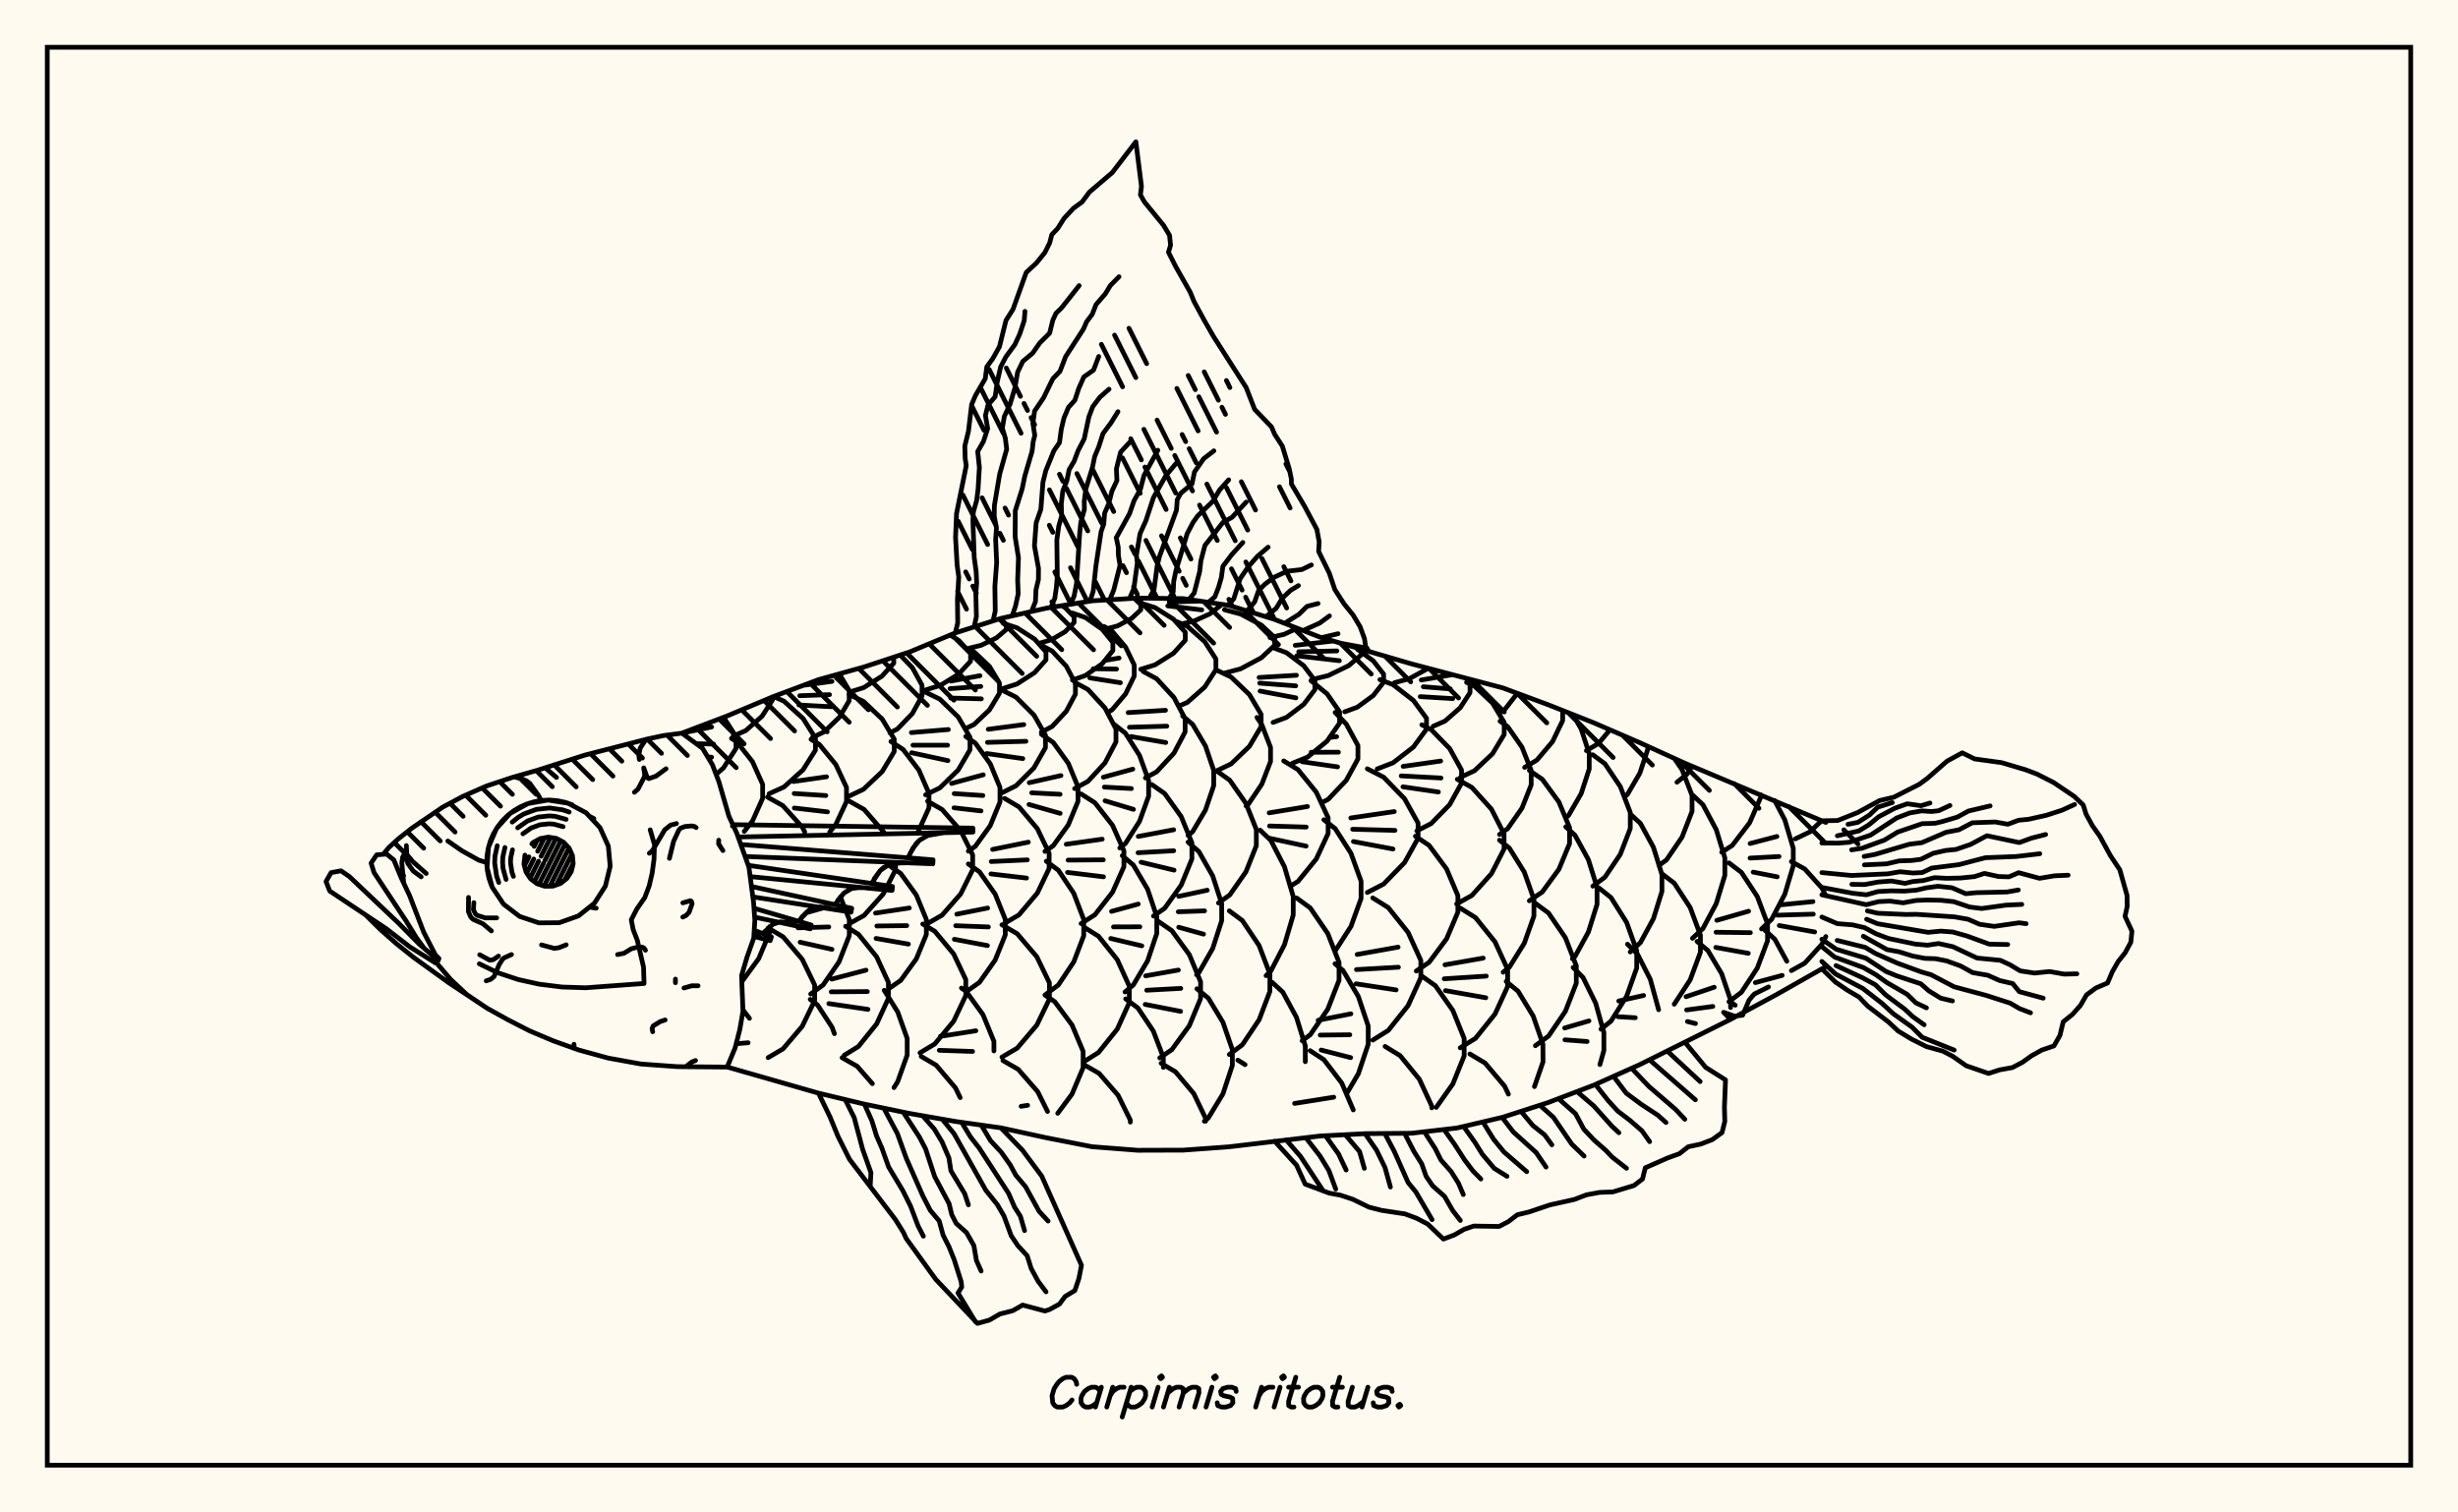 <svg xmlns="http://www.w3.org/2000/svg" width="520" height="320"><rect x="0" y="0" width="520" height="320" fill="floralwhite"/><rect x="10" y="10" width="500" height="300" stroke="black" stroke-width="1" fill="none"/><path stroke="black" stroke-width="1" fill="none" stroke-linecap="round" stroke-linejoin="round" d="
M 144.26 155.11 153.85 151.47 163.5 147.42 173.15 143.8 182.8 141.11 192.45 137.93 202.1 133.91 211.75 130.84 221.39 128.67 231.04 127.12 240.69 126.54 250.34 126.66 259.99 128.08 269.64 131.05 279.29 134.82 298.58 140.45 317.88 145.53 327.53 149.11 337.18 152.93 346.83 157.1 356.47 161.49 386.26 174.01 
M 386.26 204.51 375.77 210.46 366.12 215.67 346.83 225.28 337.18 229.59 327.53 233.27 317.88 236.39 308.23 238.66 298.58 239.77 288.93 239.85 279.29 240.35 259.99 242.64 250.34 243.34 240.69 243.37 231.04 242.62 221.39 240.73 211.75 238.63 202.1 237.27 192.45 235.59 182.8 233.59 173.15 231.28 153.83 225.75 
M 151.5 163.85 153.05 162.48 155.7 158.37 155.7 155.83 153.08 151.76 
M 144.31 155.1 150.55 153.81 
M 147.29 157.34 150.98 157.44 
M 149.72 160.15 150.54 160.21 
M 155.09 155.76 157.78 154.57 161.21 151.54 163.43 148.1 163.43 147.45 
M 157.45 175.91 159.2 173.69 161.34 168.91 161.34 165.95 159.2 161.17 155.88 156.95 154.75 156.23 
M 156.94 207.71 160.52 202.8 162.85 197.21 162.85 196.03 
M 158.55 215.46 157.17 213.65 
M 162.7 167.94 165.86 166.51 169.9 162.86 172.51 158.72 172.51 156.16 169.9 152.02 165.86 148.36 163.64 147.36 
M 170.24 176 169.74 175.02 165.6 170.44 162.37 168.65 
M 169.44 217.47 169.72 217.13 172.34 211.73 172.34 208.38 169.72 202.97 165.66 198.2 162.5 196.34 
M 171.85 156.04 174.36 154.84 177.58 151.75 179.65 148.26 179.65 146.09 177.55 142.57 
M 169.94 145 176.01 144.16 
M 169.19 147.2 175.49 146.97 
M 169.01 149.16 175.9 149.53 
M 175.53 176.03 176.82 174.44 179.08 169.6 179.08 166.61 176.82 161.76 173.32 157.49 171.58 156.43 
M 167.86 165.35 174.86 164.35 
M 168.01 167.89 174.71 168.32 
M 168.04 170.96 175.06 171.77 
M 171.5 210.31 174.13 208.4 177.5 203.51 179.67 197.97 179.67 194.54 177.8 189.76 
M 170.46 193.15 174.55 191.99 
M 168.83 196.31 175.33 196.12 
M 169.27 199.35 176.01 200.86 
M 176.53 218.7 176.02 217.33 172.95 212.63 171.4 211.44 
M 179.68 146.44 182.71 145.49 186.58 143.06 189.08 140.31 189.08 139.04 
M 179.58 168.46 182.67 167 186.63 163.25 189.18 159.01 189.18 156.38 186.63 152.14 182.67 148.4 179.58 146.93 
M 179.63 195.45 182.79 193.69 186.84 189.17 189.45 184.05 189.45 182.64 
M 187.01 176.1 182.79 171.25 179.63 169.48 
M 184.52 186.66 184.95 186.73 
M 182.95 219.74 185.46 216.63 187.95 211.21 187.95 207.86 185.46 202.45 181.61 197.67 178.89 195.98 
M 175.95 207.16 183.21 205.26 
M 175.85 209.85 183.49 209.79 
M 175.34 212.34 183.62 213.56 
M 188.27 155.06 189.87 154.23 193.02 150.96 195.06 147.26 195.06 144.97 193.02 141.27 190.44 138.59 
M 194.16 176.15 196.53 170.92 196.53 167.86 194.39 162.93 191.07 158.58 188.48 156.88 
M 187.98 209.21 190.55 207.43 193.85 202.88 195.97 197.72 195.97 194.53 193.85 189.37 190.55 184.81 188.52 183.41 
M 185.22 193.19 192.37 192.11 
M 185.5 195.92 191.83 195.84 
M 185.33 198.55 192.18 199.75 
M 191.92 220.87 191.92 219.73 189.91 214.09 187.06 209.53 
M 195.9 145.95 198.93 145.01 202.82 142.61 205.33 139.89 205.33 138.21 202.82 135.49 201 134.36 
M 195.81 168.17 198.84 166.69 202.71 162.92 205.21 158.63 205.21 155.99 202.71 151.7 198.84 147.93 195.81 146.45 
M 192.8 155 200.63 154.35 
M 193.14 157.66 200.47 157.67 
M 192.86 159.26 200.54 160.93 
M 196.23 195.39 199.3 193.63 203.24 189.13 205.77 184.03 205.77 180.87 203.24 175.77 199.3 171.27 196.23 169.51 
M 197 221.33 197.75 220.88 201.75 216.07 204.32 210.63 204.32 207.27 201.75 201.83 197.75 197.03 195.21 195.5 
M 205.03 137.14 207.56 136.53 210.81 134.96 212.9 133.18 212.9 132.09 211.52 130.92 
M 204.31 154.12 206.06 153.29 209.33 150.19 211.44 146.68 211.44 144.51 209.33 141 206.06 137.91 204.44 137.14 
M 201.16 144.1 207.32 142.96 
M 200.99 145.7 207.49 145.23 
M 201.11 147.69 207.61 147.86 
M 204.86 180.08 206.33 179.06 209.5 174.67 211.55 169.68 211.55 166.6 209.5 161.62 206.33 157.22 204.31 155.82 
M 201.3 165.76 208.01 163.93 
M 201.87 167.91 207.94 168.31 
M 201.83 170.91 207.54 171.57 
M 204.62 209.68 207.21 207.84 210.53 203.13 212.67 197.8 212.67 194.5 210.53 189.17 207.21 184.46 204.86 182.79 
M 202.41 193.42 208.94 192.12 
M 202.18 195.86 209.1 196.12 
M 201.89 198.73 208.9 200.06 
M 210.27 222.35 210.27 220.32 207.96 214.69 204.37 209.72 203.4 209.05 
M 198.93 219.27 206.44 218.09 
M 212.23 145.65 215.14 144.72 218.87 142.32 221.28 139.61 221.28 137.93 218.87 135.21 215.14 132.82 212.23 131.88 
M 211.99 167.72 214.94 166.25 218.73 162.47 221.17 158.19 221.17 155.54 218.73 151.27 214.94 147.49 211.99 146.02 
M 209.07 154.3 216.59 153.31 
M 208.9 157.07 217.04 156.84 
M 208.73 159.43 216.38 160.5 
M 212.54 195.35 215.57 193.56 219.45 188.96 221.95 183.75 221.95 180.53 219.45 175.32 215.57 170.72 212.54 168.93 
M 209.99 179.72 217.55 178.18 
M 209.7 182.28 217.33 181.93 
M 209.64 184.9 217.17 185.78 
M 213.54 222.73 215.2 221.76 219.34 216.89 222.01 211.37 222.01 207.95 219.34 202.43 215.2 197.56 211.96 195.66 
M 220.13 136.03 222.42 135.36 225.34 133.65 227.23 131.71 227.23 130.51 225.34 128.57 224.62 128.15 
M 220.29 154.93 222.59 153.7 225.58 150.49 227.51 146.85 227.51 144.6 225.58 140.96 222.59 137.75 220.41 136.59 
M 221.06 180.15 222.82 178.93 226 174.53 228.05 169.55 228.05 166.47 226 161.49 222.82 157.09 220.34 155.37 
M 217.74 165.6 224.45 164.09 
M 218.26 167.74 224.27 168.05 
M 217.69 170.21 224.28 172.09 
M 221.35 210.31 223.9 208.4 227.16 203.51 229.27 197.98 229.27 194.55 227.16 189.01 223.9 184.12 221.35 182.21 
M 229.14 225.02 229.14 222.44 226.79 216.86 223.14 211.94 221.06 210.53 
M 226.88 143.88 229.63 142.92 233.16 140.45 235.43 137.65 235.43 135.92 233.16 133.13 229.63 130.66 226.88 129.7 
M 227.34 166.85 230.16 165.32 233.76 161.41 236.09 156.97 236.09 154.23 233.76 149.79 230.16 145.88 227.34 144.35 
M 228.71 195.41 231.63 193.55 235.36 188.77 237.77 183.37 237.77 180.02 235.36 174.61 231.63 169.84 228.71 167.98 
M 225.57 178.62 233.18 177.55 
M 225.96 181.98 233.4 181.92 
M 225.84 184.58 233.45 185.51 
M 229.3 224.63 232.39 222.69 236.36 217.74 238.91 212.12 238.91 208.65 236.36 203.04 232.39 198.08 229.3 196.15 
M 234.11 133.04 236.44 132.42 239.42 130.82 241.34 129.02 241.34 127.9 239.94 126.58 
M 234.28 150.76 235.26 150.19 238.11 146.83 239.95 143.04 239.95 140.69 238.11 136.89 235.26 133.54 233.56 132.54 
M 233.85 139.71 236.75 139.23 
M 231.28 141.49 236.21 141.56 
M 230.55 143.42 237.03 144.45 
M 236.9 179.4 238.08 178.47 241.07 173.77 243 168.44 243 165.15 241.07 159.82 238.08 155.12 235.75 153.29 
M 233.42 164.44 239.65 162.73 
M 233.63 166.53 239.34 166.84 
M 233.78 169.43 239.79 171.24 
M 238 209.88 239.77 208.38 242.78 203.28 244.72 197.5 244.72 193.92 242.78 188.14 239.77 183.03 237.42 181.04 
M 235.15 192.83 240.8 191.28 
M 235.56 196.11 241.14 196.09 
M 234.98 198.56 241.56 200.12 
M 246.11 225.84 246.11 223.7 243.99 218.15 240.71 213.25 238.14 211.34 
M 241.33 141.61 244.36 140.66 248.25 138.22 250.75 135.46 250.75 133.76 248.25 131 244.36 128.56 241.33 127.61 
M 242.31 164.59 244.69 163.3 248.36 159.34 250.72 154.85 250.72 152.07 248.36 147.58 244.69 143.61 241.83 142.06 
M 238.67 150.77 246.57 150.28 
M 238.94 153.87 246.85 153.64 
M 239.25 155.83 246.62 157.1 
M 244.02 193.82 246.4 192.16 249.89 187.27 252.15 181.74 252.15 178.31 249.89 172.78 246.4 167.9 243.67 165.99 
M 240.81 176.97 248.3 175.56 
M 240.76 180.42 248.31 180 
M 241.41 182.42 248.38 184.1 
M 245.35 223.83 247.91 222.08 251.61 217.01 253.99 211.27 253.99 207.72 251.61 201.98 247.91 196.91 245.03 194.93 
M 242.36 206.47 249.29 205.24 
M 242.59 209.51 249.8 209.12 
M 242.27 212.51 249.76 213.98 
M 247.11 225.84 245.64 224.96 
M 249.83 132.04 252.53 131.43 255.98 129.87 258.21 128.11 258.21 127.82 
M 247.36 127.37 253.88 127.18 
M 247.05 128.19 254.24 129.04 
M 249.59 149.31 251.21 148.6 254.87 145.36 257.23 141.7 257.23 139.43 254.87 135.76 251.21 132.52 248.9 131.5 
M 251.34 176.77 252.31 175.96 255.02 171.39 256.77 166.21 256.77 163.01 255.02 157.83 252.31 153.26 250.19 151.48 
M 253.14 206.24 253.62 205.81 256.56 200.65 258.45 194.8 258.45 191.18 256.56 185.34 253.62 180.17 251.34 178.17 
M 249.35 189.65 255.4 188.35 
M 249.27 192.91 254.83 192.72 
M 249.36 196.18 254.61 197.64 
M 260.71 225.41 260.71 222.07 258.72 216.3 255.63 211.19 253.21 209.2 
M 259.04 142.42 262.46 141.51 266.84 139.17 269.66 136.53 269.66 134.89 266.84 132.25 262.46 129.92 259.04 129.01 
M 257.42 163.07 260.44 161.63 264.31 157.92 266.8 153.73 266.8 151.14 264.31 146.94 260.44 143.24 257.42 141.8 
M 257.77 191.05 260.16 189.35 263.58 184.46 265.78 178.93 265.78 175.5 263.58 169.97 260.16 165.08 257.49 163.17 
M 260.06 223.11 262.83 221.05 266.37 215.76 268.65 209.76 268.65 206.06 266.37 200.06 262.83 194.77 260.06 192.71 
M 263.4 225.25 261.87 224.3 
M 268.67 134.9 271.66 134.21 274.43 132.92 
M 269.32 152.85 272.17 151.78 275.82 149.02 278.17 145.91 278.17 143.98 275.82 140.86 272.17 138.1 269.32 137.03 
M 266.37 143.34 274.26 142.87 
M 266.5 144.54 274.12 145.11 
M 266.57 146.21 274.15 147.65 
M 263.61 170.52 264.08 170.17 266.94 165.92 268.79 161.11 268.79 158.13 266.94 153.32 265.91 151.79 
M 267.84 206.43 268.85 205.45 271.73 199.89 273.59 193.58 273.59 189.68 271.73 183.38 268.85 177.81 266.59 175.64 
M 276.14 224.63 276.14 221.28 274.27 215.24 271.38 209.91 269.12 207.83 
M 277.63 143.75 281.01 142.93 285.34 140.82 288.14 138.43 288.14 137.44 
M 274.01 136.54 282.04 135.63 
M 274.75 137.9 282.82 137.72 
M 274.33 138.75 283.35 139.79 
M 273.41 161.49 276.63 160.18 280.75 156.8 283.4 152.98 283.4 150.62 280.75 146.8 277.33 144 
M 272.93 187.52 274.6 186.49 278.47 181.73 280.97 176.34 280.97 173 278.47 167.61 274.6 162.84 271.57 160.99 
M 268.5 171.98 276.6 170.64 
M 268.57 174.76 276.33 174.99 
M 268.52 177.34 276.31 179.02 
M 275.47 220.19 277.19 218.93 280.89 213.53 283.28 207.41 283.28 203.62 280.89 197.5 277.19 192.1 274.3 189.99 
M 280.32 224.52 280.09 224.22 277.15 222.29 
M 284.49 150.6 287.14 149.63 290.52 147.16 292.71 144.35 292.71 142.62 290.52 139.82 287.14 137.34 
M 279.81 169.73 280.98 169.12 284.81 165.1 287.28 160.56 287.28 157.74 284.81 153.2 282.45 150.73 
M 281.26 156.03 282.77 155.86 
M 277.38 159.16 283.15 159.15 
M 275.45 161.16 282.97 162.25 
M 282.42 201.26 285.8 196.01 287.94 190.1 287.94 186.44 285.8 180.53 282.47 175.32 280.07 173.44 
M 288.25 224.52 289.45 220.94 289.45 217.08 287.37 210.86 284.14 205.36 282.42 203.9 
M 278.86 215.87 285.79 214.5 
M 279.3 219 285.56 218.93 
M 279.49 222.16 285.74 223.77 
M 295.02 144.44 298.08 143.63 302.16 141.4 
M 291.35 162.69 294.71 161.39 299.01 158.06 301.78 154.29 301.78 151.96 299.01 148.19 294.71 144.86 291.92 143.79 
M 289.26 188.83 292.71 187.05 297.14 182.5 300 177.34 300 174.15 297.14 168.99 292.71 164.43 289.26 162.66 
M 285.77 173.06 294.97 171.71 
M 286.16 175.45 295.11 175.69 
M 286.32 178.05 294.7 179.63 
M 290.42 220.06 293.69 218.02 297.88 212.78 300.58 206.85 300.58 203.18 297.88 197.26 293.69 192.02 290.42 189.98 
M 287.11 201.94 295.78 200.39 
M 286.96 205.14 295.84 204.64 
M 286.88 208.15 295.36 209.44 
M 297.41 224.83 296.2 223.35 293.02 221.4 
M 303.18 153.67 305.69 152.57 308.91 149.75 310.99 146.55 310.99 144.58 310.33 143.55 
M 300.67 143.87 307.03 142.79 
M 301.11 145.3 306.84 145.76 
M 300.46 147.39 307.34 147.81 
M 299.74 175.8 302.78 174.24 306.68 170.24 309.19 165.71 309.19 162.9 306.68 158.37 302.78 154.37 300.79 153.35 
M 296.84 162.15 304.78 161.02 
M 296.43 164.16 304.85 164.61 
M 296.8 166.47 304.3 167.57 
M 299.62 205.44 302.33 203.61 306.03 198.63 308.42 192.99 308.42 189.49 306.03 183.85 302.33 178.86 299.44 176.92 
M 309.46 224.12 309.75 223.39 309.75 219.72 307.36 213.79 303.66 208.55 300.77 206.5 
M 308.95 164.47 311.93 163.07 315.76 159.46 318.22 155.38 318.22 152.85 315.76 148.77 311.93 145.16 310.25 144.37 
M 308.15 191.25 311.38 189.46 315.52 184.85 318.19 179.64 318.19 176.42 315.52 171.2 311.38 166.6 308.29 164.88 
M 308.92 221.69 312.15 219.69 316.28 214.54 318.95 208.72 318.95 205.11 316.28 199.28 312.15 194.14 308.92 192.13 
M 305.69 204.13 313.78 202.71 
M 305.53 207.09 314.43 206.52 
M 305.8 209.59 314.33 211.1 
M 312.12 223.69 310.96 223 
M 317.34 150.75 318.33 150.13 321 146.69 
M 317.23 176.56 318.95 175.33 321.98 170.98 323.93 166.06 323.93 163.01 321.98 158.08 318.95 153.74 317.34 152.58 
M 318 205.7 319.31 204.64 322.47 199.56 324.51 193.81 324.51 190.26 322.47 184.51 319.31 179.43 317.23 177.76 
M 326.41 220.89 324.36 214.99 321.15 209.71 318.64 207.65 
M 322.54 162.36 325.13 160.83 328.45 156.9 330.59 152.45 330.59 150.32 
M 323.54 190.59 326.28 188.72 329.79 183.92 332.05 178.48 332.05 175.11 329.79 169.68 326.28 164.88 323.54 163 
M 324.84 221.23 327.6 219.21 331.17 213.96 333.47 208.03 333.47 204.35 331.17 198.41 327.6 193.17 324.82 191.12 
M 331.24 173.05 331.83 172.53 334.5 167.92 336.21 162.69 336.21 159.46 334.5 154.23 332.73 151.17 
M 332.65 202.87 333.2 202.37 336.03 197.2 337.86 191.35 337.86 187.73 336.03 181.88 333.2 176.72 331.24 174.94 
M 339.04 217.51 337.58 212.27 334.9 206.82 332.8 204.69 
M 331.01 217.5 336.15 216 
M 335.6 158.82 338.18 157.29 340.59 154.41 
M 336.97 187.49 339.52 185.6 342.78 180.76 344.89 175.29 344.89 171.9 342.78 166.42 339.52 161.58 336.97 159.69 
M 338.96 217.53 340.81 216.05 344.12 210.78 346.25 204.82 346.25 201.13 344.12 195.16 340.81 189.9 338.23 187.84 
M 343.84 168.47 344.29 168.08 346.91 163.59 348.6 158.51 348.6 157.91 
M 344.88 201.41 347.04 199.43 349.8 194.35 351.59 188.6 351.59 185.04 349.8 179.28 347.04 174.21 344.88 172.22 
M 350.89 213.63 349.13 207.21 346.4 201.84 344.3 199.77 
M 342.45 211.79 347.71 210.62 
M 342.28 215.11 345.95 215.33 
M 350.95 183.11 352.55 181.94 355.84 177.12 357.96 171.67 357.96 168.29 355.84 162.84 354.22 160.47 
M 354.19 212.47 357.56 207.32 359.73 201.47 359.73 197.85 357.56 192.01 354.19 186.85 351.55 184.83 
M 354.77 165.5 356.91 163.78 357.95 162.11 
M 358.05 198.52 360.26 196.46 363.08 191.18 364.9 185.2 364.9 181.5 363.08 175.53 360.26 170.25 358.05 168.19 
M 365.07 208.52 364.22 206.01 361.3 201.1 359.01 199.18 
M 356.69 210.88 362.65 208.87 
M 364.24 180.32 366.48 178.86 370.14 174.08 372.5 168.66 372.5 168.14 
M 370.81 206.28 371.76 204.83 373.93 199.05 373.93 195.46 371.76 189.68 368.4 184.57 365.77 182.57 
M 363.2 194.72 369.92 192.79 
M 363.04 197.24 370.3 197.33 
M 362.98 200.45 369.86 201.7 
M 372.66 196.54 374.82 194.47 377.59 189.18 379.37 183.19 379.37 179.48 377.59 173.48 375.43 169.36 
M 370.24 178.47 375.91 176.98 
M 370.23 181.55 376.36 181.22 
M 370.9 184.52 375.97 185.51 
M 378.01 203.38 375.48 198.73 373.37 196.79 
M 379.79 177.49 382.9 176 385.36 173.64 
M 384.69 200.59 385.43 199.78 386.26 198.15 
M 386.26 189.49 385.43 187.87 381.8 183.85 378.97 182.29 
M 376.4 191.47 383.54 190.76 
M 376 193.63 383.61 193.41 
M 376.41 195.82 383.9 197.18 
M 144.31 155.1 144.31 155.1 
M 163.43 147.45 163.43 147.45 
M 155.74 220.83 158.27 220.62 
M 162.5 223.77 165.66 221.91 169.44 217.47 
M 189.08 139.04 189.08 139.04 
M 178.6 223.27 181.61 221.41 182.95 219.74 
M 184.56 229.28 181.34 225.6 178.15 223.78 
M 189.13 230.11 189.91 228.85 191.92 223.22 191.92 220.87 
M 201 134.36 201 134.36 
M 194.63 222.75 197 221.33 
M 203.13 232.23 202.14 230.18 198.06 225.38 194.88 223.51 
M 211.52 130.92 211.52 130.92 
M 198.71 222.22 205.75 222.46 
M 211.96 223.66 213.54 222.73 
M 221.61 235.16 219.53 230.97 215.4 226.24 212.17 224.39 
M 216.02 234.07 217.4 233.86 
M 223.77 235.55 226.79 231.48 229.14 225.9 229.14 225.02 
M 239.12 237.41 239.12 236.98 236.54 231.74 232.53 227.11 229.41 225.31 
M 255.05 237.22 255.05 236.6 252.55 231.38 248.67 226.76 247.11 225.84 
M 254.78 237.23 255.63 236.53 258.72 231.43 260.71 225.41 
M 288.14 137.44 288.14 137.44 
M 286.29 234.83 283.86 229.16 280.32 224.52 
M 273.88 233.46 282.16 232.14 
M 285.02 231.17 287.37 227.16 288.25 224.52 
M 302.89 234.39 302.89 233.99 300.27 228.34 297.41 224.83 
M 303.84 234.3 307.36 229.33 309.46 224.12 
M 319.11 231.49 318.3 229.8 314.17 224.91 312.12 223.69 
M 324.62 229.9 326.43 224.67 326.41 220.89 
M 324.82 221.25 324.84 221.23 
M 332.73 151.17 332.73 151.17 
M 338.47 225.24 339.31 222.26 339.31 218.44 339.04 217.51 
M 331.07 220 335.76 220.36 
M 340.59 154.41 340.59 154.41 
M 338.69 217.75 338.96 217.53 
M 366.11 213.17 366.11 211.58 365.07 208.52 
M 356.81 213.68 362.36 212.94 
M 356.98 216.13 358.69 216.56 
M 365.77 211.94 368.4 209.94 370.81 206.28 
M 367.09 212.68 366.02 211.93 
M 371.35 207.9 377.03 206.37 
M 385.36 173.64 385.36 173.64 
M 378.97 205.36 381.8 203.79 384.69 200.59 
M 202.1 133.91 202.61 131.78 202.55 126.84 202.83 122.09 202.48 119.55 202.15 113.72 202.36 108.65 204.41 98.54 204.18 96.95 204.11 94.38 204.88 91.25 205.56 85.57 206.36 83.68 208.43 80.13 208.76 77.61 210 75.91 211.44 73.35 212.82 67.79 214.31 65.43 217.1 57.65 219.24 55.67 221.05 53.43 222.07 51.37 222.51 49.65 223.77 48.32 225.08 46.24 227.06 44.09 228.91 42.74 230.48 40.63 235.31 36.51 240.3 30 241.48 39.42 241.26 41.23 242.12 42.74 246.16 47.68 247.42 49.78 247.64 51.9 247.19 53.35 248.7 56.35 251.8 61.83 252.58 63.75 254.75 67.75 256.69 71.14 263.63 81.99 265.42 86.6 268.99 90.32 269.66 91.88 271.28 94.38 272.74 99.17 273.19 101.33 273.2 102.4 275.96 107.07 278.59 112.01 279.08 114.66 278.96 116.66 281.23 121.29 282.39 124.74 284.33 127.75 286.25 130.12 287.73 132.59 288.65 135.08 288.92 136.85 289.66 137.88 
M 288.94 137.67 288.93 137.67 
M 206.09 132.64 206.56 130.44 206.44 125.54 206.62 123.33 206.51 120.93 206.1 118.01 205.82 110.12 205.92 108.31 206.62 105.87 206.92 103.46 207.19 98.88 206.84 95.52 208.05 93.41 208.95 90.67 208.47 87.93 209.01 85.72 210.53 83.92 210.96 80.85 211.69 77.62 212.81 75.48 214.7 72.91 215.73 70.67 216.68 67.82 216.83 65.87 
M 210.08 131.37 210.55 129.28 210.47 124.09 210.85 118.99 210.63 114.15 210.81 111.71 210.34 109.25 210.36 106.99 211.48 100.33 212.97 95.04 212.68 92.72 212.05 90.59 212.47 88.11 213.69 85.48 214.71 82.07 215.28 78.74 216.39 76.45 218.46 74.72 219.98 72.54 222.05 70.49 222.73 67.75 223.4 66.28 224.58 65.14 228.3 60.43 
M 214.13 130.31 214.83 128.26 215.4 125.65 215.29 122.74 215.46 118.01 214.75 113.53 214.79 108.04 216.24 103.44 216.81 100.69 218.35 95.44 218.56 93.54 218.91 92.09 218.51 89.57 218.87 86.98 220.78 84.15 222.73 80.14 224.25 78.55 225.44 75.45 229.2 69.63 229.89 68.05 231.06 66.5 231.88 64.43 233.87 62.12 234.89 60.42 236.73 58.55 
M 218.22 129.39 219.05 127.3 219.17 124.75 219.68 122.62 219.7 120.26 218.84 115.49 219.2 110.63 220.2 107.75 220.64 102.02 221.24 99.6 222.96 95.36 224.14 93.65 224.52 90.82 225.1 88.39 226.05 86.17 227.39 84.69 228.21 82.19 229.29 79.75 231.35 78.3 232.44 75.42 
M 222.32 128.52 223.14 126.61 223.46 124.46 223.68 121.97 223.58 114.23 223.98 111.34 224.59 109.17 224.52 106.58 224.84 103.89 225.7 101.7 226.18 99.37 227.24 97.58 228.06 95.38 229.37 92.85 230.36 88.19 231.17 86.05 232.69 84.03 234.62 82.34 
M 226.45 127.86 227.23 126.12 227.74 123.48 228.4 112.92 228.66 110.46 229.4 107.8 229.38 106.01 229.71 103.46 231.13 98.82 231.57 96.64 232.45 94.51 233.34 91.74 235.06 89.43 236.51 87.1 
M 230.59 127.19 231.27 125.09 231.85 119.7 232.94 112.49 233.5 110.88 233.69 108.56 234.55 106.61 235.23 103.92 236.29 101.68 236.18 99.19 237.07 95.65 239.2 93.35 
M 234.77 126.9 235.62 124.82 236.95 119.61 236.6 117.49 236.57 115.78 236.15 113.77 238.96 108.67 239.92 105.92 241.26 103.51 242.02 100.58 244.95 95.26 
M 238.95 126.64 239.87 124.52 240.61 119.1 240.41 117.47 241.18 112.91 242.42 110.16 244.02 105.27 246.66 100.59 248.82 98.04 
M 243.14 126.57 244.15 124.69 244.79 119.8 245.27 117.8 248.89 107.94 249.05 105.74 249.79 104.36 252.17 102.39 252.7 99.85 254.64 97.05 256.8 95.39 
M 247.33 126.62 248.2 125.2 248.3 123.02 248.78 120.7 251.15 112.91 252.42 110.49 253.41 109.11 256.55 106.1 258.02 103.65 259.93 101.52 
M 251.51 126.83 252.63 125.49 253.79 120.95 254.05 118.65 254.91 115.4 258.72 110.52 260.63 109.46 263.64 106.23 
M 255.65 127.44 257 126.28 257.77 124.31 258.38 122.2 258.71 119.81 260.63 117.28 262.93 114.77 
M 259.8 128.05 261.02 126.67 262.36 122.43 264.04 119.96 266.04 117.68 268.28 115.77 
M 263.81 129.26 265.42 127.35 266.26 124.95 267.6 123.6 269.63 122.1 272.28 120.86 275.38 120.51 277.43 119.53 
M 267.81 130.49 269.98 128.7 271.29 126.54 273.06 124.88 274.69 123.9 
M 271.76 131.88 274.79 129.98 276.51 128.29 278.84 127.69 
M 275.66 133.41 279.18 131.83 281.25 130.31 
M 279.57 134.91 283.07 134.08 
M 283.59 136.09 289.2 137.13 
M 155.03 174.48 205.82 175.21 205.83 176.05 156.16 177.09 
M 156.74 178.67 197.39 181.92 197.34 182.76 157.65 181.21 
M 158.3 183.08 188.82 187.57 188.72 188.4 158.72 185.47 
M 159 187.56 180.19 192.17 180.04 192.99 159.28 189.76 
M 159.51 192.16 171.62 195.71 171.42 196.53 159.64 194.04 
M 159.56 196.83 163.2 198.22 162.94 199.02 159.48 198.12 
M 199.66 176.18 196.3 176.76 194.51 177.78 193.15 179.43 192.08 181.5 
M 192.02 182.55 189.79 182.59 187.8 183.06 186.2 184.2 184.38 186.92 
M 184.25 187.97 182.11 187.75 180.18 187.98 178.57 188.93 176.62 191.39 
M 176.43 192.43 174.42 191.96 172.57 191.97 170.97 192.71 168.92 194.92 
M 168.66 195.94 166.81 195.24 165.06 195.03 163.48 195.57 161.35 197.51 
M 161.02 198.52 159.51 197.67 
M 198.49 176.3 196.3 176.76 194.51 177.78 193.78 178.54 192.6 180.44 
M 190.89 182.54 188.75 182.75 186.95 183.54 186.2 184.2 184.94 185.94 
M 183.16 187.83 181.11 187.79 180.18 187.98 178.57 188.93 177.24 190.49 
M 175.42 192.16 173.47 191.88 172.57 191.97 170.97 192.71 169.57 194.1 
M 211.75 238.63 216.29 243.33 220.39 248.85 228.79 267.7 228.24 270.52 227.39 273.05 225.33 274.3 224.13 275.91 222.06 277.05 221.06 277.38 216.35 276.12 214.25 277.31 211.54 278.01 209.29 279.31 206.79 280 197.97 270.69 191.7 262.02 191.13 260.77 189.44 258.05 179.72 245.29 177.28 240.42 175.6 236.33 173.15 231.28 
M 207.6 238.05 209.55 241.34 211.83 243.79 213.74 246.5 214.89 248.63 216.96 251.08 219.83 256.29 221.73 258.35 
M 203.45 237.46 205.3 240.53 207.15 242.9 213.36 252.47 214.64 255.41 215.88 257.35 216.75 260.37 
M 199.32 236.79 201.82 239.84 208.54 251.81 210.98 254.86 212.39 257.27 213.92 261.43 215.36 263.59 217.31 265.69 218.15 268.38 219.62 271.09 221.29 273.32 
M 195.19 236.07 197.64 238.86 199.29 241.59 200.75 244.99 201.17 247.71 204.08 252.54 204.87 254.92 
M 191.07 235.3 194.5 240.57 195.81 243.07 197.73 248.93 200.79 254.68 201.34 256.96 202.26 258.81 204.46 260.78 206.03 263.54 206.56 266.67 207.56 268.92 
M 186.97 234.45 189.85 239.85 191.71 245.02 195.23 253.02 196.8 256.08 198.69 258.32 199.52 261.34 200.77 263.8 201.87 266.54 203.34 271.18 203.46 272.31 202.67 273.57 206.37 279.67 
M 182.87 233.6 184.45 237.14 185.44 240.34 186.58 242.95 188 246.92 190.98 251.88 192.64 255.21 194.22 259.36 195.34 261.55 
M 178.79 232.63 180.71 236.46 182.5 243.18 184.25 248.1 184.1 250.82 
M 356.47 220.53 360.83 225.82 365.04 228.48 364.81 234.23 364.89 237.27 364.3 239.64 362.24 241.12 359.8 242.06 357.15 242.63 355.28 244.1 352.82 244.99 348.07 247.08 347.48 249.45 345.68 250.83 341.22 252.18 338.43 252.28 335.63 252.8 333.05 253.78 327.89 254.93 323.48 256.42 320.99 257.02 319.1 258.47 317.14 259.49 311.8 259.4 309.73 260.1 307.69 261.28 305.36 262.16 302.05 258.99 299.68 257.75 297.2 256.83 292.26 256.08 289.61 255.4 286.21 253.75 283.61 252.88 281.19 252.43 276.11 250.53 274.29 246.53 269.64 241.43 
M 352.72 222.38 359.68 228.84 
M 348.96 224.23 358.66 232.69 
M 345.17 226.02 348.82 229.85 354.47 234.72 356.43 236.81 
M 341.35 227.73 344.03 231.28 347.22 233.65 350.74 235.96 352.45 237.5 
M 337.52 229.44 340.17 232.81 342.23 235.07 344.83 237.05 347.37 239.26 348.99 241.55 
M 333.62 230.95 337.15 233.97 341.02 238.29 342.49 239.66 
M 329.7 232.44 333.32 235.65 335.05 238.9 337.22 241.2 339.79 243.46 341.01 244.77 344.09 247.18 
M 325.76 233.84 328.62 236.38 332.49 242.04 335.12 244.6 
M 321.77 235.13 324.27 238.12 326.78 240.12 328.31 242.22 
M 317.78 236.41 320.15 239.5 324.98 243.85 327.07 246.93 
M 313.71 237.37 315.98 241.04 318.17 243.73 322.99 247.9 
M 309.63 238.33 312.02 241.68 313.59 244.21 316.12 247.2 318.81 248.88 
M 305.49 238.98 307.75 242.15 309.81 245.36 311.56 247.69 313.28 249.45 
M 301.33 239.46 303.61 242.99 304.85 245.45 306.99 247.87 308.53 250.31 309.57 252.74 
M 297.15 239.79 299.14 243.65 300.77 246.23 301.7 248.88 303.09 250.9 305.6 253.13 307.32 256.11 308.94 258.22 
M 292.96 239.82 294.92 243.51 297.9 250.21 299.51 252.16 302.96 258.05 
M 288.78 239.85 291.21 243.34 293 247.02 294.15 251.15 
M 284.59 240.07 287.62 243.64 288.63 247.19 
M 280.41 240.29 283.17 244.14 284.78 247.55 
M 276.24 240.69 279.25 244.57 281.13 247.66 282.58 251.58 
M 272.08 241.16 275.12 244.65 279.75 251.69 
M 385.42 173.66 388.75 173.6 392.96 171.93 397.63 169.38 400.65 168.67 406.03 165.94 407.73 164.69 411.92 161.03 415.13 159.28 417.73 160.57 423.46 161.36 428.51 162.86 430.94 163.78 434.46 165.57 438.8 168.49 440.72 170.32 441.32 172.25 442.65 174.68 444.22 176.91 446.46 181.02 448.45 184.01 449.98 189.43 450.02 191.76 449.56 193.88 451.02 197.02 450.79 199.33 449.6 201.56 448.1 203.45 446.87 205.6 445.86 207.98 443.42 209.02 441.42 210.49 440.12 212.74 438.44 214.62 436.48 216.2 435.79 219.06 434.52 221.29 431.95 222.17 429.76 223.39 427.87 224.75 425.74 225.87 422.99 226.37 420.69 227.12 415.96 225.49 413.1 223.48 411.03 222.4 407.54 221.43 404.39 219.85 401.56 218.14 399.51 216.22 395.12 212.87 393.3 210.96 390.87 209.53 388.29 207.77 385.42 204.98 
M 390.96 174.4 393.05 173.99 395.52 172.42 397.24 170.78 400.32 169.81 
M 388.7 176.83 393.26 175.8 395.41 174.48 397.42 172.82 400.88 170.99 403.5 170.06 406.39 170.47 408.29 169.9 
M 385.42 178.36 388.93 178.38 391.25 178.2 395.72 176.69 401.24 173.07 404.01 172 406.55 171.56 408.62 171.7 410.13 171.53 412.52 170.42 
M 391.71 179.81 393.93 179.47 398.68 177.73 401.47 176.04 406.64 174.27 409.35 174.19 410.87 173.83 414.08 172.88 416.42 171.6 421.02 170.51 
M 394.37 181.2 396.65 180.78 403.96 178.61 406.57 178.29 411.7 176.09 414.41 175.57 417.25 174.08 422.1 173.91 424.77 174.39 427.05 173.54 429.1 173.35 432.9 172.5 436.2 171.43 438.89 170.21 
M 394.42 182.99 399.12 182.77 401.75 182.15 404.39 182.06 406.35 181.81 409 180.53 411.6 179.94 413.79 179.72 416.89 178.66 420.34 176.82 427.2 178.27 429.73 177.34 432.76 176.56 
M 385.42 184.62 391.7 185.23 399.4 184.88 401.95 184.44 404.68 184.71 406.66 184.61 408.68 183.66 414.45 182.93 420.02 181.47 426.5 181.22 431.53 180.63 
M 391.76 187.1 394.47 187.15 397.36 186.61 400.15 186.4 403.03 186.9 404.61 186.52 406.89 186.3 409.26 185.69 411.8 185.83 414.73 185.77 417.72 185.47 419.81 184.79 422.81 185.45 425 185.52 427.05 184.64 431.47 185.83 434.64 185.3 437.52 185.17 
M 385.42 187.76 391.93 188.99 394.84 189.32 397.3 188.63 400.12 188.48 402.88 188.54 405.41 188.33 407.54 187.84 409.99 187.51 412.96 187.83 415.87 189.09 418.06 188.87 424.6 188.72 426.98 188.3 
M 385.42 189.32 394.81 191.41 397.45 190.76 399.81 190.65 402.62 191.02 405.36 190.51 407.67 190.42 410.64 190.48 413.32 190.77 416.71 191.91 419.23 192.22 424.4 191.5 427.72 191.35 
M 395.06 192.72 397.27 193.22 403.15 193.48 405.49 193.45 413.49 193.99 416.37 194.5 418.77 195.55 421.89 196 427.16 195.24 428.63 195.43 
M 394.89 194.49 397.2 195.44 407.91 197.26 410.58 197 413.13 197.19 416.11 198.03 420.83 199.76 424.74 199.84 
M 385.42 194.02 388.69 195.42 391.92 195.68 394.44 196.26 396.89 197.57 399.52 198.56 405.21 199.75 407.77 199.98 410.12 199.63 413.16 200.3 418.25 202.7 423.18 203.18 425.2 204.11 427.39 205.42 430.43 205.88 433.58 205.55 436.68 206.1 439.37 206.04 
M 394.2 198.09 399.19 200.91 401.77 201.38 404.62 202.27 407.22 202.77 409.45 202.84 411.8 203.3 414.74 204.36 417.32 205.78 420.52 206.34 423.04 207.46 425.8 208.1 427.19 209.81 432.25 211.19 
M 388.66 198.97 394.59 200.44 396.79 201.75 401.33 203.75 406.39 205.61 408.52 206.23 413.42 208.79 420.1 210.58 425.26 212.24 427.23 213.39 429.57 214.29 
M 385.42 198.72 388.47 200.84 394.75 202.74 398.99 205.53 401.21 206.45 406.36 208.15 408.06 209.65 410.57 211.19 413.05 211.78 
M 385.42 200.28 388.14 202.5 394.18 204.7 396.88 206.24 399.12 207.85 403.49 210.39 405.31 212.18 407.55 213.24 
M 388.42 204.29 393.94 206.83 396.76 208.36 398.92 210.49 402.9 213.47 404.66 215.1 407.07 216.82 
M 385.42 203.42 388.37 206.11 394.08 209.12 398.19 212.32 400.53 214.48 404.49 217.31 406.65 219.46 413.41 222.17 
M 374.13 208.82 371.1 210.33 370.02 211.62 368.66 214.79 366.98 215.01 364.63 214.18 366.12 215.67 
M 81.08 180.75 82.25 179.32 84.21 177.53 87.05 175.28 93.65 170.78 97.89 168.51 102.9 166.31 108.36 164.49 113.76 162.95 123.74 159.76 136.91 156.37 140.31 155.64 144.26 155.12 148.62 158.32 150.72 161.82 152.09 165.41 154.21 172.7 155.86 176.26 158.44 183.48 159.42 190.92 159.69 194.67 159.46 198.48 158.05 202.46 156.88 206.41 157.18 213.94 156.51 217.82 155.51 221.74 153.83 225.77 143.32 225.68 135.59 225.12 128.65 223.86 122.46 222.16 117.05 220.22 112.01 218.09 107.42 215.74 103.04 213.31 98.76 210.43 95.33 207.21 92.17 203.52 
M 137.55 175.57 138.46 178.7 138.36 181.8 137.97 184.72 137.34 187.42 136.41 189.9 134.72 192.33 133.55 194.61 133.96 196.72 134.83 198.96 136.14 204.62 136.25 208.08 123.91 208.99 118.89 208.83 114.08 208.23 109.65 207.25 105.36 205.83 101.4 203.92 
M 89.69 200.57 88.12 198.44 85.94 194.9 79.12 184.6 78.51 182.61 79.68 180.87 81.78 180.69 83.32 181.95 84.89 185.76 86.65 189.48 89.63 197.21 92.72 203.23 
M 92.11 203.73 86.68 200.32 81.69 196.47 69.76 188.52 68.97 186.51 70.04 184.63 72.14 184.24 73.91 185.46 84.36 195.36 88.74 199.79 92.61 203.1 
M 104.13 187.71 103.03 183.55 103.34 179.26 105.03 175.3 107.91 172.11 111.68 170.02 115.92 169.27 120.17 169.94 123.97 171.95 126.92 175.09 128.69 179.01 129.09 183.29 128.07 187.48 125.75 191.1 122.38 193.78 118.33 195.22 114.02 195.26 109.94 193.9 106.52 191.29 104.13 187.71 
M 103.97 187.35 103.44 185.81 103.11 184.23 102.97 182.61 103.04 181 103.31 179.4 103.77 177.84 104.42 176.36 105.25 174.97 106.25 173.69 107.39 172.54 108.67 171.55 110.06 170.72 111.55 170.07 113.1 169.61 114.7 169.34 116.32 169.27 117.93 169.41 119.52 169.74 121.05 170.27 
M 105.52 186.71 105.06 185.37 104.65 182.58 104.71 181.17 105.19 178.94 
M 108.36 173.94 109.62 172.93 110.83 172.21 113.48 171.24 116.28 170.95 119.07 171.35 120.41 171.81 
M 107.06 186.07 106.42 183.75 106.33 182.55 106.37 181.34 106.82 179.31 
M 109.51 175.15 111.6 173.7 113.85 172.87 116.25 172.62 117.45 172.72 119.77 173.36 
M 108.61 185.42 108.29 184.48 108 182.51 108.04 181.51 108.42 179.81 
M 110.62 176.41 112.36 175.19 114.23 174.5 116.21 174.3 117.21 174.38 119.13 174.91 
M 111.28 184.49 110.84 182.83 111.05 180.92 
M 112.52 178.55 112.79 178.25 114.3 177.42 115.99 177.11 117.69 177.38 119.22 178.19 120.4 179.44 121.1 181.01 121.26 182.72 120.86 184.4 119.93 185.85 118.58 186.92 116.96 187.49 115.24 187.51 113.6 186.97 112.23 185.92 111.28 184.49 
M 113.65 177.77 113 179.07 
M 111.89 181.29 110.94 183.2 
M 115.16 177.26 113.75 180.1 
M 112.92 181.75 111.43 184.72 
M 116.46 177.19 114.47 181.17 
M 113.94 182.21 112.15 185.8 
M 117.62 177.37 115.29 182.04 
M 115 182.62 113.04 186.54 
M 118.63 177.87 116.12 182.9 
M 116.05 183.04 114.01 187.1 
M 119.55 178.54 115.09 187.46 
M 120.37 179.41 116.33 187.5 
M 120.97 180.72 117.72 187.22 
M 121.26 182.67 119.49 186.19 
M 92.09 202.01 92.87 202.8 
M 84.17 184.05 85.39 185.27 
M 83.41 178.26 86.91 181.75 
M 86.16 175.98 89.63 179.45 
M 89.06 173.85 93.13 177.92 
M 92.06 171.83 96.28 176.04 
M 95.21 169.95 97.98 172.72 
M 98.52 168.24 102.77 172.49 
M 102.01 166.7 105.88 170.57 
M 105.71 165.37 108.4 168.06 
M 109.52 164.16 113.39 168.02 
M 113.44 163.04 116.84 166.45 
M 117.23 161.81 121.9 166.49 
M 121.04 160.6 125.39 164.95 
M 124.93 159.46 129.67 164.2 
M 128.95 158.45 131.55 161.05 
M 132.93 157.41 135.91 160.39 
M 136.92 156.37 139.94 159.39 
M 141.1 155.52 145.42 159.84 
M 103.1 182.55 101.29 181.99 97.75 180.02 94.74 177.94 
M 121.48 221.81 121.43 220.94 
M 152.94 179.96 152.03 178.56 152.05 177.76 
M 89.1 185.52 87.42 184.29 86.29 182.68 85.72 180.94 85.95 180.02 85.98 179.1 
M 90.17 184.81 87.24 182.21 86.07 180.78 85.97 178.9 
M 103.96 196.96 102.16 195.44 100.1 194.52 99.59 194.02 99.09 192.85 99.12 189.87 
M 108.21 201.96 106.66 202.65 106.27 203.02 105.6 204.1 104.51 206.63 103.81 207.2 102.86 207.52 
M 105.47 202.28 104.36 203.04 103.62 203.16 101.48 202 
M 119.78 199.9 118.29 200.5 117.28 200.66 114.56 199.92 
M 85.4 186.75 85.01 182.59 85.16 181.4 85.9 180.05 
M 154.95 174.78 155.11 174.64 
M 137.37 180.53 137.92 180.08 138.32 179.48 140.64 175.55 141.87 174.57 143.11 174.25 
M 141.62 181.61 142.5 178.01 143.61 175.63 143.95 175.23 144.95 174.86 146.31 174.75 146.85 174.83 147.27 175.1 
M 140.91 162.65 138.79 164.21 137.25 164.74 136.93 164.53 136.19 162.46 
M 126.13 192.15 124.71 191.93 
M 135.25 160.69 135.14 159.74 135.44 158.28 136.65 156.44 
M 117.73 164.49 115.33 162.44 
M 144.46 191.02 146.04 190.57 146.28 190.7 146.41 191.23 145.78 193.02 145.13 193.7 144.45 194.03 
M 114.51 169.4 113.94 168.33 112.09 165.76 111.42 165.24 110.56 164.84 108.78 164.37 
M 136.55 201.05 136.28 200.62 135.87 200.38 134.82 200.41 133.55 200.74 131.98 201.7 130.65 201.96 
M 147.68 208.57 146.39 208.56 144.69 209.03 
M 105.08 194.2 102.67 194.21 100.93 193.66 100.6 193.37 100.15 192.5 100.25 190.98 
M 142.89 207.15 142.89 207.92 
M 140.71 215.8 139.69 216.14 138.2 217.05 137.95 217.6 138.08 218.29 
M 134.21 167.63 134.97 166.96 136.24 164.53 136.4 163.95 136.19 162.64 
M 147.14 224.38 146.34 224.7 145.07 225.69 
M 125.64 173.2 124.66 172.68 
M 77.28 193.51 80.54 196.73 83.89 199.68 87.44 202.52 95 207.97 103.04 213.31 
M 80.54 196.05 80.27 196.46 
M 147.3 153.96 155.75 162.42 
M 152.15 152.12 157.42 157.38 
M 156.92 150.18 163.01 156.26 
M 161.64 148.2 168.1 154.66 
M 166.45 146.31 174.99 154.84 
M 171.33 144.48 179.66 152.81 
M 176.43 142.88 183.72 150.17 
M 181.67 141.42 189.84 149.59 
M 186.76 139.8 196.2 149.24 
M 191.8 138.14 201.8 148.14 
M 196.57 136.21 206.35 145.99 
M 201.3 134.24 211.16 144.1 
M 206.32 132.56 216.25 142.49 
M 211.41 130.95 219.32 138.86 
M 216.86 129.69 224.62 137.46 
M 222.38 128.51 231.35 137.48 
M 228.15 127.58 237.22 136.65 
M 234.2 126.93 241.17 133.9 
M 240.52 126.55 246.28 132.31 
M 247.29 126.62 256.75 136.07 
M 254.67 127.3 260.13 132.75 
M 263.12 129.05 270.46 136.38 
M 273.24 132.46 280.14 139.37 
M 283.57 136.09 290.09 142.61 
M 293.04 138.86 298.44 144.26 
M 302.33 141.44 308.57 147.68 
M 311.43 143.84 318.23 150.64 
M 320.96 146.67 327.23 152.94 
M 331.79 150.8 341.26 160.27 
M 343.25 155.55 349.56 161.87 
M 355.4 161.01 361.63 167.23 
M 366.9 165.8 372.11 171.01 
M 378.46 170.66 386.18 178.38 
M 390.07 175.57 393.07 178.57 
M 202.59 125.14 204.47 128.88 
M 204.3 121 205.05 122.5 
M 205.8 124 206.55 125.5 
M 202.7 110.27 205.7 116.26 
M 203.7 104.72 208.94 115.21 
M 207.77 105.33 210.77 111.33 
M 211.52 112.82 212.27 114.32 
M 212.62 107.49 213.37 108.99 
M 222.53 127.31 223.08 128.4 
M 205.54 85.79 208.16 91.03 
M 223.15 121 226.56 127.84 
M 207.37 81.9 212.24 91.65 
M 221.98 111.13 222.73 112.63 
M 226.47 120.12 230.05 127.28 
M 209.27 78.17 216.01 91.66 
M 222.01 103.65 228 115.64 
M 231.75 123.13 233.67 126.97 
M 212.89 77.86 215.88 83.86 
M 216.63 85.36 217.38 86.85 
M 218.13 88.35 218.88 89.85 
M 224.13 100.34 224.87 101.84 
M 225.62 103.34 230.12 112.33 
M 227.82 100.19 233.07 110.68 
M 237.56 119.67 238.31 121.17 
M 239.81 124.17 240.61 125.76 
M 231.11 99.24 235.61 108.23 
M 239.35 115.72 240.1 117.22 
M 240.85 118.72 244.79 126.59 
M 242.43 114.34 248.33 126.13 
M 237.47 96.88 241.22 104.37 
M 245.72 113.36 249.46 120.86 
M 250.21 122.36 250.96 123.85 
M 239.21 92.82 241.46 97.31 
M 242.21 98.81 246.7 107.8 
M 249.7 113.8 251.95 118.29 
M 233 72.85 237.49 81.84 
M 241.99 90.83 248.73 104.32 
M 259.97 126.8 260.54 127.94 
M 235.79 70.9 240.29 79.89 
M 244.78 88.88 247.78 94.87 
M 248.53 96.37 252.28 103.87 
M 253.77 106.86 257.52 114.36 
M 260.52 120.35 262.77 124.85 
M 263.52 126.35 265.18 129.68 
M 238.84 69.45 242.58 76.94 
M 250.08 91.93 250.83 93.43 
M 251.58 94.93 253.07 97.92 
M 255.32 102.42 261.32 114.41 
M 263.56 118.9 269.44 130.65 
M 248.97 82.18 253.47 91.17 
M 259.46 103.16 263.96 112.15 
M 266.96 118.15 272.2 128.64 
M 251.37 79.44 252.87 82.44 
M 253.62 83.94 257.37 91.43 
M 262.61 101.92 265.61 107.91 
M 271.6 119.9 273.1 122.9 
M 254.76 78.68 257.76 84.67 
M 258.51 86.17 259.26 87.67 
M 259.45 80.51 260.19 82 
M 270.68 102.99 272.93 107.48 
M 272.04 98.15 272.87 99.82 
M 227.78 292.89 227.66 292.3 227.24 291.7 226.73 291.39 225.53 291.39 224.84 291.7 224.06 292.3 223.58 292.89 223.01 293.8 222.56 295.3 222.71 296.8 223.13 297.39 223.64 297.7 224.84 297.7 225.53 297.39 226.31 296.8 226.79 296.2 
M 233 293.5 231.74 297.7 
M 232.73 294.39 232.31 293.8 231.8 293.5 230.9 293.5 230.21 293.8 229.43 294.39 228.86 295.3 228.68 295.89 228.71 296.8 229.13 297.39 229.64 297.7 230.54 297.7 231.23 297.39 232.01 296.8 
M 235.4 293.5 234.14 297.7 
M 234.86 295.3 235.43 294.39 236.21 293.8 236.9 293.5 237.8 293.5 
M 239.3 293.5 237.41 299.8 
M 239.03 294.39 239.81 293.8 240.5 293.5 241.4 293.5 241.91 293.8 242.33 294.39 242.36 295.3 242.18 295.89 241.61 296.8 240.83 297.39 240.14 297.7 239.24 297.7 238.73 297.39 238.31 296.8 
M 245.33 291.39 245.54 291.7 245.93 291.39 245.72 291.1 245.33 291.39 
M 245 293.5 243.74 297.7 
M 247.4 293.5 246.14 297.7 
M 247.04 294.7 248.21 293.8 248.9 293.5 249.8 293.5 250.31 293.8 250.34 294.7 249.44 297.7 
M 250.34 294.7 251.51 293.8 252.2 293.5 253.1 293.5 253.61 293.8 253.64 294.7 252.74 297.7 
M 256.73 291.39 256.94 291.7 257.33 291.39 257.12 291.1 256.73 291.39 
M 256.39 293.5 255.14 297.7 
M 261.52 294.39 261.4 293.8 260.6 293.5 259.7 293.5 258.71 293.8 258.23 294.39 258.35 295 258.86 295.3 260.27 295.6 260.77 295.89 260.81 296.8 260.33 297.39 259.34 297.7 258.44 297.7 257.63 297.39 257.51 296.8 
M 266.89 293.5 265.64 297.7 
M 266.36 295.3 266.93 294.39 267.7 293.8 268.39 293.5 269.3 293.5 
M 271.13 291.39 271.33 291.7 271.73 291.39 271.52 291.1 271.13 291.39 
M 270.8 293.5 269.54 297.7 
M 274.13 291.39 272.6 296.5 272.63 297.39 273.14 297.7 273.74 297.7 
M 272.6 293.5 274.7 293.5 
M 278 293.5 277.31 293.8 276.52 294.39 275.95 295.3 275.77 295.89 275.81 296.8 276.23 297.39 276.74 297.7 277.64 297.7 278.33 297.39 279.11 296.8 279.68 295.89 279.86 295.3 279.83 294.39 279.4 293.8 278.89 293.5 278 293.5 
M 283.43 291.39 281.89 296.5 281.93 297.39 282.44 297.7 283.04 297.7 
M 281.89 293.5 284 293.5 
M 286.1 293.5 285.2 296.5 285.23 297.39 285.74 297.7 286.64 297.7 287.33 297.39 288.5 296.5 
M 289.39 293.5 288.14 297.7 
M 294.52 294.39 294.4 293.8 293.6 293.5 292.7 293.5 291.7 293.8 291.23 294.39 291.35 295 291.86 295.3 293.27 295.6 293.77 295.89 293.81 296.8 293.33 297.39 292.33 297.7 291.44 297.7 290.63 297.39 290.51 296.8 
M 296.12 297.1 295.73 297.39 295.94 297.7 296.33 297.39 296.12 297.1 
"/></svg>

